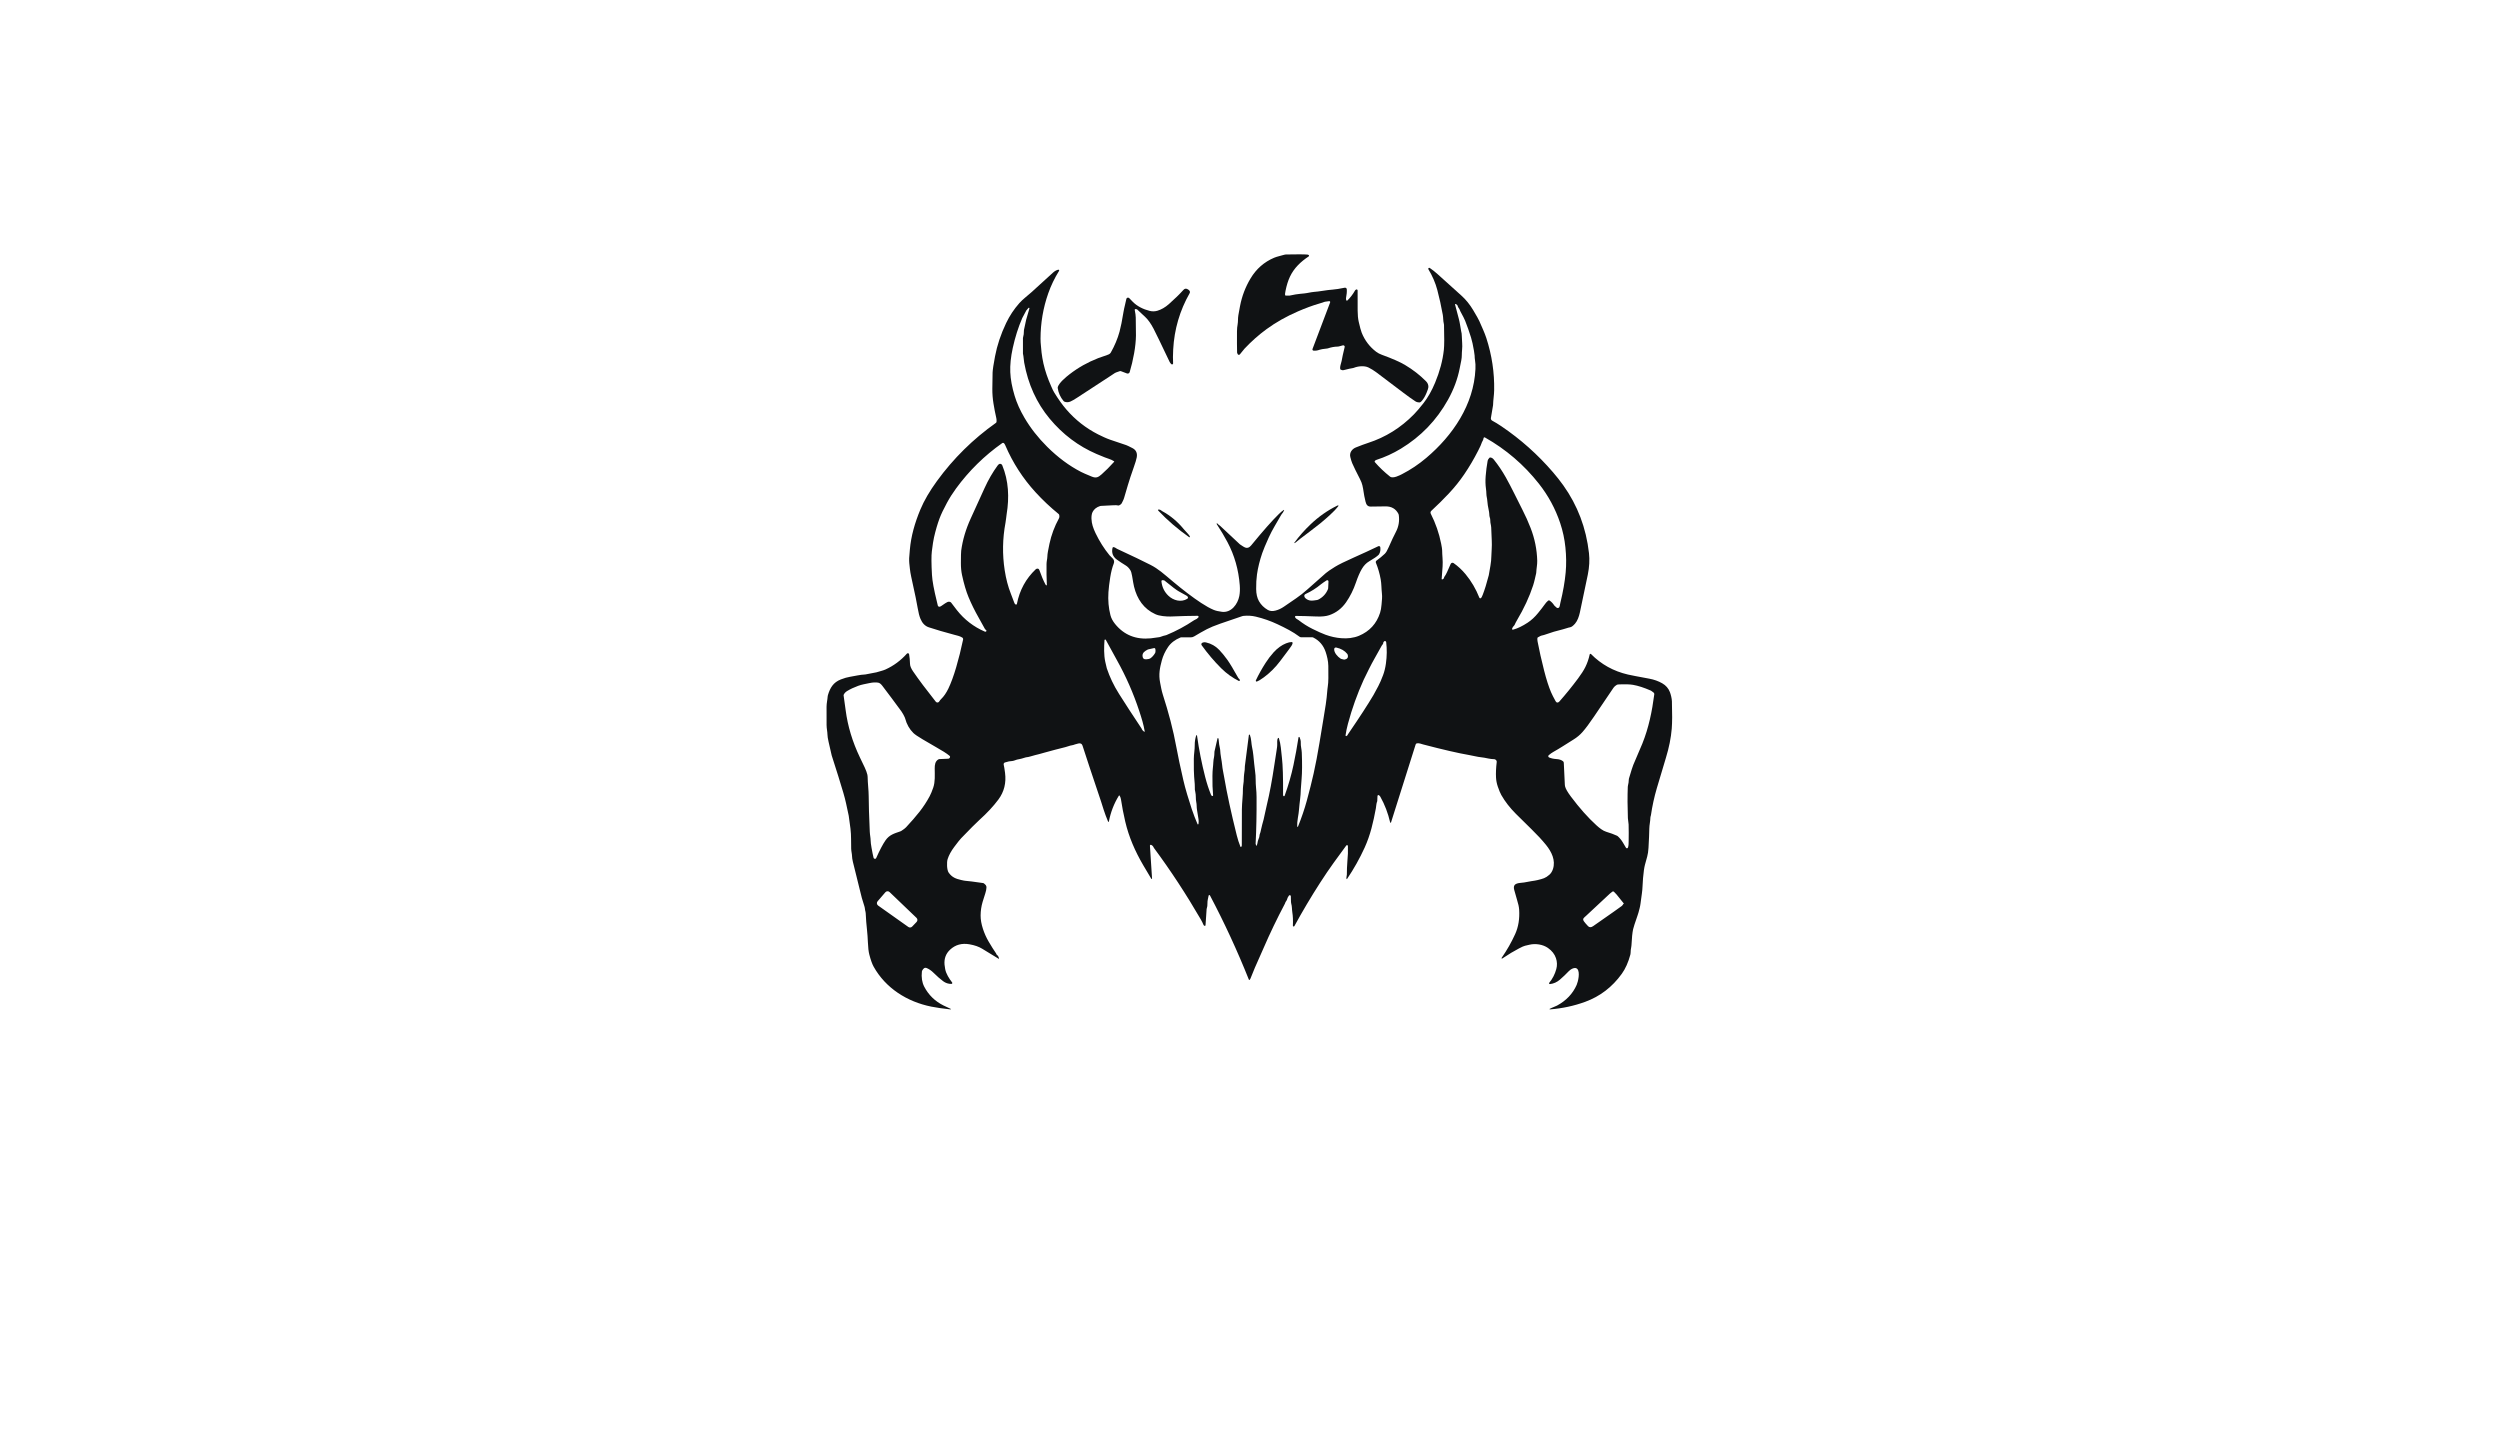 <?xml version="1.0" encoding="utf-8"?>
<svg xmlns="http://www.w3.org/2000/svg" width="490pt" height="280pt" viewBox="0 0 490 280" version="1.1" xmlns:xlink="http://www.w3.org/1999/xlink">
	<g id="surface2" data-size="165.74388630431 148" data-bboxpos="162 49.848920679422" data-pivot="244.87194315216 123.84892067942" data-center="244.87194315216 123.84892067942">
		<path d="M 256.496 49.979 C 256.596 50.048 256.596 50.196 256.494 50.264 C 254.943 51.291 253.634 52.536 252.834 54.224 Q 252.283 55.386 251.964 56.993 Q 251.827 57.678 251.875 57.827 C 251.895 57.888 251.95 57.932 252.016 57.936 Q 252.641 57.963 252.737 57.942 Q 254.058 57.652 254.849 57.588 Q 255.794 57.511 256.18 57.434 Q 257.152 57.242 257.506 57.217 Q 258.23 57.167 259.358 56.986 Q 260.339 56.828 261.205 56.762 Q 262.115 56.695 263.559 56.391 C 263.763 56.347 263.959 56.495 263.972 56.705 Q 264.017 57.434 263.819 58.431 Q 263.778 58.639 263.892 58.883 C 263.922 58.951 264.011 58.968 264.065 58.916 Q 264.933 58.086 265.585 56.939 Q 265.639 56.841 265.791 56.753 C 265.926 56.674 266.093 56.77 266.093 56.926 Q 266.093 57.14 266.099 60.883 Q 266.101 62.149 266.311 63.077 Q 266.659 64.612 266.894 65.209 Q 267.783 67.451 269.707 68.931 C 270.052 69.194 270.431 69.387 270.827 69.531 Q 273.91 70.655 275.386 71.535 Q 277.702 72.912 279.516 74.746 Q 279.982 75.218 279.965 75.865 Q 279.957 76.161 279.591 77.029 Q 279.191 77.983 278.693 78.557 Q 278.433 78.857 278.317 78.865 Q 277.777 78.899 277.421 78.665 Q 276.276 77.908 275.069 76.988 Q 271.328 74.135 269.757 72.974 Q 269.022 72.429 268.247 72.041 C 267.411 71.619 266.134 71.771 265.354 72.093 C 265.295 72.118 265.231 72.133 265.166 72.143 Q 264.698 72.2 263.376 72.541 Q 263.087 72.616 262.779 72.447 C 262.722 72.416 262.683 72.358 262.675 72.295 Q 262.635 71.95 262.733 71.6 Q 263.033 70.542 263.053 70.268 Q 263.068 70.059 263.547 68.047 Q 263.568 67.955 263.564 67.932 C 263.538 67.759 263.366 67.647 263.197 67.691 L 262.408 67.905 C 262.335 67.924 262.26 67.934 262.185 67.934 Q 261.276 67.938 260.276 68.276 C 260.229 68.294 260.181 68.303 260.133 68.307 Q 258.961 68.428 258.646 68.55 Q 258.036 68.783 257.449 68.725 C 257.295 68.709 257.196 68.552 257.25 68.407 L 260.707 59.274 C 260.757 59.143 260.647 59.008 260.508 59.026 L 259.766 59.128 C 259.691 59.137 259.619 59.153 259.548 59.178 Q 259.425 59.251 258.563 59.501 Q 256.638 60.061 254.381 61.04 Q 250.973 62.518 248.234 64.52 Q 245.963 66.179 243.929 68.336 Q 243.783 68.492 243.015 69.456 C 242.894 69.608 242.653 69.575 242.578 69.395 L 242.486 69.169 C 242.476 69.144 242.47 69.117 242.469 69.089 Q 242.43 67.522 242.449 64.926 Q 242.455 64.191 242.574 63.581 C 242.682 63.021 242.607 62.424 242.719 61.785 Q 242.844 61.056 243.04 60.021 Q 243.596 57.09 245.113 54.565 Q 246.793 51.765 249.731 50.518 C 250.328 50.264 251.14 50.115 251.731 49.927 C 251.825 49.898 251.923 49.881 252.024 49.879 Q 255.249 49.809 256.304 49.902 Q 256.392 49.909 256.496 49.979 Z" style="fill:#101214;"/>
		<path d="M 251.616 99.947 C 251.656 99.92 251.706 99.963 251.687 100.007 Q 251.492 100.473 251.209 100.779 C 251.177 100.815 251.148 100.856 251.123 100.9 C 250.247 102.455 249.354 103.844 248.706 105.278 Q 247.728 107.443 247.397 108.413 Q 246.652 110.595 246.369 112.589 Q 246.19 113.861 246.208 115.451 Q 246.225 116.896 246.756 117.831 Q 247.361 118.892 248.49 119.546 Q 249.106 119.904 250.003 119.673 Q 250.857 119.454 251.666 118.896 Q 252.809 118.105 254.044 117.266 Q 255.139 116.523 256.302 115.48 Q 258.116 113.852 259.868 112.325 Q 260.347 111.908 261.665 111.094 Q 262.714 110.445 265.368 109.267 Q 267.95 108.12 270.152 107.058 C 270.321 106.977 270.519 107.085 270.543 107.27 Q 270.643 108.045 270.302 108.621 C 270.273 108.671 270.237 108.717 270.196 108.757 Q 269.742 109.212 268.351 110.024 Q 267.496 110.522 266.911 111.525 Q 266.322 112.531 265.764 114.171 Q 265.031 116.324 263.826 118.055 Q 262.548 119.883 260.53 120.574 Q 259.589 120.895 258.03 120.832 Q 255.609 120.733 254.002 120.72 C 253.865 120.72 253.779 120.864 253.842 120.984 Q 254 121.282 254.435 121.488 C 254.468 121.505 254.5 121.524 254.529 121.547 Q 255.815 122.554 257.246 123.264 Q 258.811 124.042 259.794 124.403 Q 261.33 124.969 262.891 125.088 Q 263.845 125.162 264.656 125.054 Q 265.618 124.927 266.359 124.615 Q 269.463 123.31 270.494 120.112 Q 270.706 119.454 270.783 118.488 C 270.852 117.598 270.943 117.048 270.854 116.288 C 270.741 115.281 270.781 114.481 270.618 113.561 Q 270.316 111.865 269.677 110.299 C 269.615 110.147 269.665 109.972 269.798 109.876 Q 270.727 109.202 271.422 108.538 Q 271.774 108.201 272.176 107.274 Q 273.004 105.374 273.581 104.285 Q 274.415 102.711 274.159 100.925 C 274.149 100.856 274.128 100.786 274.095 100.725 Q 273.318 99.224 271.551 99.251 Q 270.042 99.274 268.666 99.289 C 268.047 99.295 267.793 98.927 267.646 98.327 Q 267.352 97.107 267.263 96.391 Q 267.196 95.833 267.023 95.098 Q 266.898 94.557 266.544 93.876 Q 265.537 91.932 265.033 90.785 C 264.885 90.448 264.785 90.048 264.665 89.592 C 264.446 88.757 264.971 88.01 265.743 87.7 Q 267.223 87.109 268.135 86.815 Q 273.271 85.158 277.143 81.201 Q 277.894 80.433 278.981 79.052 Q 280.288 77.393 281.281 75.006 Q 282.651 71.715 282.996 68.573 Q 283.132 67.328 283.027 63.685 C 283.025 63.606 283.013 63.529 282.992 63.452 C 282.844 62.89 282.89 62.278 282.79 61.718 Q 282.33 59.17 281.714 56.839 Q 281.162 54.751 279.965 52.775 C 279.861 52.604 280.063 52.409 280.23 52.521 Q 281.006 53.039 281.747 53.71 Q 283.125 54.963 286.502 57.998 C 287.297 58.712 288.092 59.691 288.729 60.76 Q 289.743 62.461 289.947 62.93 C 290.495 64.2 290.971 65.182 291.323 66.265 Q 292.953 71.284 292.855 76.515 C 292.837 77.46 292.674 78.295 292.643 79.35 C 292.641 79.386 292.639 79.421 292.633 79.456 L 292.216 81.929 C 292.181 82.138 292.283 82.346 292.468 82.446 Q 293.336 82.914 294.262 83.539 Q 299.918 87.363 304.386 92.559 Q 305.497 93.853 306.401 95.119 Q 310.612 101.021 311.441 108.419 Q 311.663 110.393 311.212 112.62 Q 310.464 116.323 309.651 120.062 C 309.486 120.82 309.182 121.698 308.705 122.238 Q 308.143 122.877 307.762 122.941 C 307.302 123.02 306.824 123.231 306.332 123.345 Q 304.634 123.739 302.643 124.45 C 302.573 124.475 302.502 124.492 302.431 124.505 Q 301.925 124.592 301.424 124.923 C 301.371 124.958 301.336 125.015 301.33 125.081 Q 301.297 125.375 301.367 125.741 Q 301.854 128.323 302.656 131.47 Q 303.318 134.064 304.007 135.675 Q 304.288 136.335 304.904 137.447 C 305.094 137.79 305.404 137.761 305.635 137.497 Q 307.498 135.392 309.297 132.983 Q 310.244 131.712 310.721 130.754 Q 311.295 129.605 311.58 128.27 C 311.605 128.15 311.753 128.108 311.84 128.195 Q 314.828 131.226 319.083 132.213 Q 319.913 132.405 323.265 133.021 Q 324.664 133.279 325.803 133.931 Q 326.873 134.545 327.301 135.652 C 327.474 136.096 327.678 136.895 327.695 137.455 Q 327.807 141.05 327.662 142.817 Q 327.439 145.536 326.517 148.538 Q 325.657 151.332 324.728 154.519 Q 323.975 157.092 323.577 159.813 Q 323.573 159.844 323.527 159.964 C 323.494 160.044 323.479 160.131 323.477 160.219 C 323.461 161.01 323.275 161.678 323.265 162.39 Q 323.246 163.784 323.105 166.18 Q 323.046 167.186 322.857 167.867 Q 322.609 168.764 322.405 169.52 Q 322.197 170.296 322.035 172.113 C 321.926 173.325 321.96 174.131 321.81 175.121 Q 321.72 175.715 321.535 177.145 C 321.452 177.792 321.304 178.217 321.146 178.852 Q 321.102 179.033 320.931 179.52 Q 320.215 181.564 320.092 182.12 Q 319.87 183.126 319.766 185.293 C 319.761 185.393 319.749 185.491 319.728 185.588 Q 319.607 186.132 319.595 186.802 C 319.593 186.9 319.58 186.994 319.555 187.089 Q 318.943 189.381 317.867 190.87 Q 315.057 194.765 310.704 196.355 Q 307.4 197.564 303.776 197.843 C 303.715 197.848 303.689 197.766 303.743 197.735 C 304.217 197.473 304.811 197.292 305.177 197.094 Q 307.887 195.626 309.024 193.047 C 309.301 192.418 309.748 190.528 309.141 189.902 C 308.718 189.462 307.869 189.945 307.506 190.326 Q 306.651 191.226 305.739 192.012 Q 304.86 192.768 303.791 192.879 C 303.651 192.895 303.564 192.731 303.653 192.624 Q 304.623 191.452 305.035 189.937 Q 305.325 188.863 304.965 187.791 Q 304.573 186.625 303.399 185.797 C 302.41 185.103 300.964 184.885 299.781 185.164 Q 299.18 185.307 298.892 185.372 Q 298.561 185.447 297.729 185.888 Q 297.364 186.082 296.182 186.756 C 295.591 187.093 295.056 187.524 294.435 187.874 C 294.352 187.92 294.263 187.824 294.317 187.747 Q 295.888 185.478 296.977 183.071 Q 297.924 180.979 297.753 178.277 Q 297.704 177.507 297.329 176.333 Q 297.11 175.644 296.786 174.418 C 296.384 172.892 297.937 173.119 298.724 172.965 Q 299.794 172.757 300.127 172.711 Q 300.945 172.6 301.369 172.492 C 302.435 172.222 302.895 172.136 303.68 171.447 Q 304.144 171.039 304.375 170.346 C 304.946 168.629 304.101 166.938 303.016 165.598 Q 301.84 164.149 300.177 162.531 Q 298.349 160.751 297.096 159.492 C 295.969 158.36 295.001 157.138 294.254 155.82 Q 293.944 155.274 293.563 154.155 Q 293.267 153.284 293.22 152.397 Q 293.151 151.069 293.355 149.358 Q 293.396 149.031 293.032 148.838 C 292.993 148.817 292.949 148.804 292.905 148.802 C 292.403 148.767 292.21 148.773 291.779 148.68 Q 290.813 148.473 290.299 148.424 C 289.539 148.353 288.84 148.138 287.876 147.974 Q 284.849 147.456 278.945 145.913 C 278.56 145.811 278.162 145.626 277.727 145.69 C 277.607 145.707 277.507 145.792 277.471 145.907 L 272.64 161.201 C 272.613 161.286 272.492 161.28 272.471 161.193 Q 271.847 158.486 270.554 156.174 Q 270.471 156.026 270.292 155.876 C 270.175 155.778 269.996 155.855 269.988 156.009 L 269.944 156.994 C 269.942 157.025 269.934 157.058 269.921 157.086 C 269.754 157.454 269.755 157.966 269.669 158.432 C 269.174 161.105 268.609 163.628 267.475 166.122 Q 266.028 169.303 264.017 172.286 C 263.99 172.326 263.928 172.317 263.917 172.27 C 263.842 171.984 263.974 171.734 263.982 171.441 C 264.009 170.479 263.992 169.751 264.086 168.816 Q 264.24 167.276 264.192 165.862 Q 264.186 165.731 264.153 165.7 C 264.067 165.621 263.93 165.635 263.861 165.731 Q 262.768 167.253 261.573 168.868 Q 261.482 168.991 261.386 169.124 Q 260.116 170.885 258.74 173.021 Q 256.063 177.182 253.698 181.516 C 253.619 181.66 253.398 181.598 253.405 181.433 Q 253.478 179.918 253.292 178.781 C 253.201 178.232 253.251 177.663 253.082 177.103 C 253.053 177.01 253.038 176.914 253.036 176.818 L 253.003 175.654 C 252.997 175.463 252.757 175.382 252.637 175.53 Q 252.36 175.879 252.235 176.356 C 252.218 176.422 252.189 176.481 252.147 176.533 Q 251.933 176.801 251.856 177.078 C 251.85 177.099 251.843 177.12 251.831 177.141 Q 249.543 181.464 247.636 185.873 Q 247.453 186.294 247.361 186.496 Q 245.692 190.189 245.094 191.79 Q 245.036 191.944 244.943 192.046 C 244.893 192.098 244.807 192.083 244.78 192.015 Q 241.4 183.544 237.153 175.504 C 237.09 175.382 236.909 175.413 236.888 175.548 C 236.799 176.106 236.643 176.479 236.661 177.012 Q 236.682 177.624 236.509 178.127 C 236.503 178.144 236.499 178.163 236.497 178.182 L 236.283 181.337 C 236.278 181.435 236.177 181.496 236.085 181.462 Q 235.931 181.404 235.858 181.215 Q 235.685 180.773 235.36 180.213 Q 231.064 172.804 226.178 166.208 C 226.159 166.183 226.143 166.156 226.132 166.128 Q 225.98 165.754 225.624 165.594 C 225.508 165.543 225.377 165.633 225.387 165.76 L 225.801 172.188 C 225.807 172.272 225.695 172.307 225.651 172.236 Q 225.324 171.722 224.067 169.568 C 222.495 166.88 221.255 164.066 220.547 161.028 Q 220.022 158.768 219.706 156.661 Q 219.658 156.342 219.471 155.976 C 219.435 155.903 219.331 155.899 219.287 155.97 Q 217.857 158.297 217.341 161.02 C 217.325 161.101 217.216 161.112 217.185 161.037 Q 216.638 159.715 216.317 158.701 Q 215.815 157.113 215.797 157.063 Q 213.08 148.994 212.174 146.146 Q 211.993 145.574 211.346 145.726 Q 210.823 145.85 210.7 145.901 C 210.205 146.113 209.897 146.063 209.435 146.246 Q 209.191 146.344 208.817 146.435 Q 206.712 146.956 204.736 147.508 Q 203.721 147.789 203.72 147.793 Q 203.696 147.814 202.875 148.005 C 202.193 148.163 201.739 148.384 201.077 148.438 Q 200.964 148.446 200.265 148.68 C 200.15 148.721 200.03 148.748 199.909 148.765 Q 199.328 148.846 198.71 149.094 C 198.624 149.131 198.531 149.15 198.439 149.152 Q 197.794 149.171 196.963 149.444 C 196.782 149.504 196.678 149.693 196.724 149.877 Q 196.843 150.353 196.988 151.467 Q 197.375 154.433 195.687 156.705 Q 194.22 158.68 191.942 160.731 Q 191.001 161.578 188.362 164.32 Q 188.028 164.667 187.023 166.008 Q 186.109 167.228 185.737 168.379 C 185.539 168.991 185.57 170.519 185.945 171.043 C 186.611 171.974 187.344 172.234 188.374 172.478 Q 189.013 172.628 189.253 172.642 Q 189.883 172.673 192.685 173.079 C 192.75 173.088 192.812 173.115 192.864 173.16 C 193.152 173.404 193.366 173.562 193.347 173.947 Q 193.322 174.474 193.131 175.057 Q 192.825 175.99 192.59 176.779 Q 192.209 178.061 192.2 179.435 Q 192.192 180.638 192.66 182.07 Q 193.087 183.375 193.757 184.522 Q 194.575 185.921 195.221 186.852 C 195.3 186.968 195.335 187.198 195.533 187.274 C 195.568 187.287 195.594 187.314 195.61 187.347 L 195.812 187.809 C 195.841 187.874 195.77 187.939 195.706 187.903 Q 195.312 187.676 192.49 185.942 Q 191.52 185.345 190.017 185.083 Q 187.772 184.689 186.228 186.125 Q 184.981 187.283 185.127 189.058 Q 185.158 189.431 185.256 189.945 C 185.435 190.876 186.022 191.792 186.617 192.562 C 186.705 192.677 186.625 192.845 186.478 192.847 Q 185.582 192.858 184.856 192.318 Q 183.984 191.669 182.976 190.668 Q 182.352 190.051 181.673 189.756 C 181.215 189.556 180.982 189.833 180.763 190.203 C 180.724 190.268 180.701 190.339 180.691 190.414 Q 180.501 192.135 181.149 193.386 Q 182.406 195.81 184.918 197.071 Q 185.414 197.321 186.342 197.739 C 186.367 197.75 186.38 197.779 186.374 197.806 C 186.367 197.833 186.342 197.852 186.313 197.848 Q 184.073 197.608 182.539 197.3 C 177.795 196.347 173.581 193.68 171.233 189.464 Q 170.798 188.686 170.382 187.075 Q 170.167 186.244 170.105 184.65 Q 170.059 183.448 169.928 182.214 Q 169.747 180.526 169.71 179.499 Q 169.685 178.86 169.634 178.692 C 169.514 178.313 169.543 177.98 169.424 177.634 Q 168.908 176.139 168.446 174.099 C 168.059 172.392 167.528 170.498 167.163 168.905 Q 167.007 168.225 166.999 167.817 C 166.989 167.338 166.853 166.924 166.831 166.362 C 166.791 165.3 166.864 163.749 166.695 162.431 Q 166.391 160.079 166.347 159.875 C 165.923 157.889 165.736 156.89 165.303 155.416 Q 164.466 152.57 163.011 148.059 Q 162.942 147.847 162.396 145.378 Q 162.188 144.447 162.182 143.977 C 162.174 143.384 162.015 142.834 162.009 142.101 Q 161.993 139.932 162.005 138.515 C 162.011 137.778 162.176 137.213 162.224 136.502 C 162.23 136.416 162.246 136.333 162.271 136.252 C 162.694 134.815 163.325 133.747 164.803 133.169 Q 165.802 132.779 166.589 132.655 C 167.653 132.492 168.483 132.244 169.574 132.195 C 169.595 132.194 169.618 132.192 169.639 132.188 L 171.77 131.778 C 171.777 131.776 171.785 131.774 171.793 131.772 C 172.489 131.547 173.013 131.464 173.552 131.22 Q 175.942 130.138 177.755 128.112 C 177.893 127.958 178.147 128.029 178.184 128.233 Q 178.336 129.086 178.363 130.125 Q 178.378 130.735 178.95 131.572 Q 180.599 133.987 183.42 137.54 C 183.603 137.771 183.963 137.736 184.1 137.476 Q 184.221 137.247 184.473 137.005 Q 185.26 136.246 185.882 134.957 Q 186.659 133.344 187.41 130.796 Q 188.158 128.254 188.766 125.358 C 188.801 125.198 188.73 125.035 188.589 124.952 C 188.06 124.636 187.562 124.565 187.063 124.423 Q 185.63 124.011 184.323 123.659 Q 183.599 123.462 182.052 122.954 Q 180.953 122.594 180.412 121.291 Q 180.089 120.514 179.872 119.211 Q 179.698 118.174 179.469 117.087 Q 179.217 115.891 178.59 113.007 Q 178.413 112.187 178.336 111.463 C 178.242 110.582 178.172 110.178 178.197 109.387 Q 178.205 109.16 178.33 107.745 C 178.563 105.066 179.306 102.478 180.385 99.886 Q 181.484 97.247 183.647 94.278 Q 188.482 87.637 195.202 82.881 C 195.269 82.833 195.312 82.76 195.319 82.679 Q 195.356 82.294 195.279 81.957 Q 194.956 80.551 194.725 79.109 Q 194.488 77.647 194.498 76.226 Q 194.511 73.809 194.548 73.011 Q 194.586 72.16 195.027 69.837 Q 195.645 66.579 197.201 63.323 Q 198.223 61.183 199.788 59.416 C 200.513 58.598 201.312 58.054 202.12 57.319 Q 204.755 54.921 206.402 53.423 Q 206.897 52.973 207.422 52.86 C 207.551 52.833 207.649 52.973 207.58 53.085 Q 206.256 55.217 205.457 57.492 Q 203.958 61.758 203.943 66.367 C 203.939 67.42 204.087 68.103 204.145 69.089 Q 204.154 69.279 204.301 70.162 Q 204.659 72.322 205.569 74.618 Q 205.588 74.666 206.065 75.786 Q 206.377 76.519 206.624 76.923 Q 207.819 78.886 209.012 80.266 Q 211.654 83.326 215.241 85.146 C 215.915 85.489 216.827 85.92 217.622 86.193 Q 219.015 86.674 220.743 87.246 Q 220.968 87.321 221.95 87.823 Q 223.032 88.376 222.799 89.653 Q 222.683 90.285 222.214 91.597 Q 221.885 92.515 221.554 93.518 Q 221.172 94.667 220.328 97.578 C 220.203 98.009 220.014 98.313 219.845 98.662 Q 219.752 98.85 219.356 99.052 C 219.298 99.081 219.233 99.089 219.171 99.074 Q 218.867 99 218.29 99.027 Q 216.354 99.112 215.757 99.158 C 215.705 99.162 215.655 99.172 215.607 99.187 Q 214.574 99.52 214.154 100.34 C 213.79 101.054 213.915 102.27 214.16 103.071 Q 214.373 103.767 214.718 104.483 Q 215.873 106.887 217.454 108.821 C 217.851 109.308 218.617 109.639 218.292 110.47 Q 217.859 111.571 217.608 113.132 Q 217.337 114.814 217.254 116.069 Q 217.098 118.455 217.645 120.574 Q 217.87 121.449 218.553 122.294 Q 221.184 125.546 225.554 125.113 Q 226.174 125.052 227.244 124.881 C 227.319 124.869 227.39 124.85 227.462 124.821 Q 228.029 124.602 228.468 124.519 C 228.526 124.507 228.582 124.49 228.637 124.467 Q 231.48 123.293 234.057 121.557 C 234.111 121.522 234.166 121.494 234.226 121.472 Q 234.594 121.34 234.878 121.022 C 234.992 120.897 234.902 120.697 234.732 120.697 Q 232.613 120.705 229.403 120.837 Q 228.84 120.86 227.897 120.751 Q 227.052 120.654 226.44 120.375 C 224.186 119.352 222.862 117.416 222.273 114.987 Q 222.137 114.419 221.894 112.909 Q 221.761 112.085 221.527 111.723 Q 221.142 111.134 220.649 110.834 Q 219.714 110.266 218.9 109.677 Q 217.737 108.836 218.047 107.405 C 218.074 107.278 218.205 107.204 218.328 107.243 Q 218.586 107.324 218.827 107.501 C 218.869 107.532 218.915 107.559 218.963 107.582 Q 223.326 109.604 225.481 110.707 C 227.054 111.511 228.027 112.42 229.879 113.971 Q 232.948 116.542 235.425 118.176 Q 236.799 119.082 237.869 119.531 Q 238.485 119.79 239.507 119.917 C 241.325 120.143 242.599 118.42 242.907 116.811 Q 243.082 115.886 242.994 114.719 Q 242.648 110.135 240.575 106.238 Q 239.717 104.62 238.47 102.711 C 238.445 102.672 238.452 102.62 238.489 102.592 L 238.493 102.59 C 238.527 102.565 238.573 102.57 238.602 102.601 Q 238.829 102.859 239.112 103.038 C 239.118 103.04 239.122 103.044 239.126 103.048 L 243.004 106.675 C 243.009 106.681 243.013 106.685 243.019 106.689 C 243.75 107.129 244.416 107.886 245.221 106.906 Q 248.715 102.64 250.678 100.729 Q 251.204 100.217 251.616 99.947 Z M 285.184 59.664 Q 285.192 59.728 285.915 62.443 Q 286.077 63.05 286.175 63.671 Q 286.356 64.818 286.387 64.911 Q 286.512 65.301 286.518 65.942 C 286.525 66.745 286.671 67.703 286.569 68.544 C 286.487 69.235 286.562 69.935 286.412 70.638 Q 286.348 70.932 286.102 72.185 Q 285.49 75.328 283.81 78.345 Q 280.457 84.376 274.559 87.95 Q 272.284 89.328 269.771 90.14 Q 269.542 90.213 269.453 90.369 C 269.413 90.437 269.421 90.523 269.473 90.581 Q 270.775 92.084 272.452 93.418 C 273.019 93.87 274.39 93.14 274.788 92.936 Q 277.319 91.637 279.568 89.734 C 284.757 85.341 288.867 79.307 289.187 72.335 Q 289.233 71.332 289.104 70.605 Q 289.031 70.191 289.025 69.683 Q 289.023 69.502 288.9 68.767 Q 288.627 67.135 288.321 66.148 Q 287.795 64.462 287.168 62.869 Q 286.991 62.418 286.244 61.046 C 286.215 60.994 286.192 60.942 286.175 60.888 Q 286.052 60.521 285.829 60.265 C 285.79 60.221 285.763 60.167 285.754 60.109 Q 285.686 59.722 285.294 59.578 C 285.236 59.557 285.176 59.605 285.184 59.664 Z M 201.574 60.361 Q 201.374 60.629 201.297 60.683 C 201.243 60.721 201.197 60.771 201.166 60.829 Q 200.431 62.184 200.363 62.339 Q 199.193 65.034 198.498 68.217 Q 197.925 70.842 198.015 72.959 Q 198.102 75.039 198.868 77.577 Q 199.499 79.673 200.781 81.861 Q 202.557 84.896 205.255 87.577 Q 208.392 90.694 211.883 92.494 Q 212.416 92.771 213.973 93.408 C 214.856 93.772 215.268 93.543 215.924 92.965 Q 217.093 91.938 218.37 90.514 C 218.399 90.481 218.394 90.431 218.357 90.408 Q 217.868 90.098 217.358 89.938 Q 217.314 89.925 216.536 89.644 Q 216.053 89.469 214.918 88.978 Q 209.576 86.674 205.734 82.058 Q 201.899 77.448 200.742 71.078 C 200.64 70.526 200.654 69.991 200.502 69.323 C 200.5 69.31 200.498 69.298 200.498 69.287 L 200.498 66.277 C 200.498 66.24 200.504 66.206 200.513 66.173 Q 200.698 65.561 200.69 64.747 C 200.69 64.718 200.694 64.689 200.7 64.66 L 201.127 62.665 C 201.129 62.655 201.133 62.644 201.137 62.632 L 201.766 60.457 C 201.801 60.34 201.647 60.263 201.574 60.361 Z M 282.884 113.459 C 282.971 113.409 283.027 113.317 283.03 113.216 Q 283.038 113.109 283.219 112.872 Q 283.49 112.514 284.306 110.591 Q 284.443 110.272 284.741 110.303 C 284.799 110.309 284.853 110.33 284.899 110.362 Q 286.2 111.277 287.247 112.539 Q 288.944 114.589 289.949 117.14 C 290.007 117.289 290.205 117.319 290.305 117.194 Q 290.434 117.035 290.619 116.567 Q 291.192 115.102 291.8 112.745 Q 291.821 112.662 292.123 110.888 Q 292.295 109.891 292.306 109.01 C 292.32 108.117 292.449 107.101 292.385 105.975 Q 292.287 104.206 292.276 103.375 C 292.274 103.25 292.258 103.125 292.229 103.003 Q 292.081 102.407 292.083 101.826 C 292.083 101.718 292.062 101.61 292.021 101.51 Q 291.904 101.219 291.885 100.602 C 291.883 100.507 291.871 100.415 291.852 100.324 Q 291.54 98.831 291.506 98.123 C 291.483 97.624 291.338 97.33 291.329 96.76 Q 291.323 96.293 291.244 95.735 Q 291.088 94.64 291.192 93.31 Q 291.308 91.816 291.581 90.296 Q 291.625 90.056 291.919 89.738 C 291.966 89.688 292.033 89.661 292.1 89.667 Q 292.485 89.696 292.791 90.079 Q 294.092 91.697 295.147 93.577 C 296.294 95.621 297.289 97.755 298.405 99.932 Q 299.3 101.677 300.002 103.49 Q 301.209 106.602 301.297 109.903 C 301.317 110.667 301.138 111.429 301.107 112.206 C 301.105 112.266 301.097 112.324 301.084 112.381 C 300.92 113.066 300.745 113.963 300.493 114.735 Q 299.402 118.08 297.306 121.609 Q 297.039 122.059 296.858 122.487 C 296.836 122.533 296.806 122.575 296.767 122.61 Q 296.48 122.866 296.359 123.245 C 296.334 123.324 296.384 123.405 296.465 123.414 Q 296.532 123.422 296.65 123.389 Q 297.895 123.045 299.423 122.042 Q 300.512 121.326 301.467 120.148 Q 302.339 119.075 302.664 118.605 Q 303.072 118.016 303.412 117.743 C 303.512 117.662 303.655 117.658 303.761 117.733 Q 304.265 118.093 304.627 118.657 C 304.657 118.707 304.7 118.751 304.75 118.786 Q 304.938 118.917 305.004 119.011 C 305.162 119.232 305.483 119.238 305.61 119.021 C 305.743 118.797 305.747 118.495 305.828 118.166 Q 306.63 114.895 306.873 112.191 Q 307.082 109.851 306.823 107.306 Q 306.572 104.841 305.799 102.53 Q 304.388 98.31 301.619 94.799 Q 297.225 89.23 291.046 85.741 C 290.932 85.677 290.79 85.751 290.778 85.881 C 290.738 86.309 290.443 86.592 290.374 86.901 Q 290.318 87.155 289.718 88.335 Q 288.471 90.787 286.989 92.965 Q 285.667 94.913 283.971 96.724 Q 282.376 98.427 280.529 100.13 C 280.377 100.271 280.336 100.494 280.43 100.681 Q 281.862 103.504 282.465 106.558 Q 282.657 107.534 282.659 107.824 C 282.663 108.829 282.83 109.901 282.749 111.011 Q 282.582 113.288 282.567 113.463 C 282.559 113.544 282.646 113.599 282.715 113.559 L 282.884 113.459 Z M 205.115 114.733 C 205.153 114.735 205.186 114.702 205.184 114.664 Q 205.088 112.655 205.121 110.536 C 205.128 110.003 205.265 109.591 205.278 109.137 Q 205.296 108.627 205.396 108.088 Q 205.584 107.085 205.692 106.589 Q 206.256 103.966 207.545 101.616 Q 207.705 101.321 207.597 100.906 C 207.582 100.846 207.549 100.794 207.501 100.754 Q 205.042 98.754 202.957 96.472 Q 199.226 92.386 197.051 87.319 Q 196.94 87.057 196.809 86.903 C 196.713 86.79 196.547 86.769 196.426 86.855 Q 191.191 90.548 187.398 95.723 Q 186.392 97.095 185.599 98.562 Q 184.6 100.407 184.154 101.598 Q 183.557 103.194 183.066 105.322 Q 182.883 106.113 182.641 108.061 Q 182.479 109.369 182.666 112.691 Q 182.764 114.427 183.628 117.916 Q 183.78 118.528 183.792 118.611 Q 183.83 118.882 184.102 118.926 Q 184.248 118.947 184.546 118.736 Q 185.374 118.147 185.678 118.008 Q 185.988 117.87 186.288 118.005 C 186.342 118.028 186.388 118.066 186.423 118.112 Q 186.863 118.717 187.543 119.579 Q 189.758 122.388 193.027 123.797 C 193.17 123.859 193.331 123.784 193.345 123.649 Q 193.358 123.52 193.183 123.416 C 193.123 123.381 193.075 123.329 193.043 123.27 Q 192.463 122.194 191.826 121.074 Q 190.652 119.017 189.823 117.011 Q 189.124 115.318 188.563 112.731 Q 188.33 111.66 188.335 110.345 Q 188.341 108.348 188.393 107.947 Q 188.807 104.801 190.266 101.61 Q 191.715 98.439 192.975 95.663 Q 194.074 93.242 195.531 91.245 Q 195.929 90.698 196.32 91.022 C 196.37 91.062 196.409 91.114 196.432 91.172 C 197.698 94.214 197.838 97.503 197.305 100.761 C 197.217 101.296 197.188 101.872 197.074 102.472 Q 196.205 107.112 196.92 111.769 Q 197.311 114.313 198.127 116.363 Q 198.477 117.239 198.818 118.182 Q 198.891 118.38 199.059 118.48 C 199.161 118.54 199.289 118.48 199.313 118.364 Q 200.105 114.319 203.019 111.567 C 203.054 111.534 203.094 111.509 203.14 111.492 Q 203.573 111.327 203.727 111.765 Q 204.295 113.401 204.901 114.542 Q 205.001 114.731 205.115 114.733 Z M 232.837 117.187 Q 232.898 116.95 232.534 116.734 Q 231.792 116.294 231.055 115.913 Q 230.471 115.612 228.233 113.782 C 228.212 113.765 228.185 113.753 228.158 113.75 L 227.87 113.713 C 227.739 113.696 227.625 113.805 227.639 113.936 Q 227.816 115.624 228.995 116.757 C 229.961 117.685 231.499 118.126 232.712 117.36 C 232.775 117.319 232.819 117.258 232.837 117.187 Z M 260.383 113.969 C 260.393 113.771 260.172 113.648 260.008 113.759 C 259.6 114.038 259.248 114.24 258.907 114.523 Q 257.516 115.676 255.949 116.394 Q 255.634 116.538 255.638 116.796 Q 255.64 117.046 255.869 117.252 C 256.565 117.881 257.252 117.737 258.159 117.6 C 258.224 117.591 258.29 117.57 258.349 117.541 Q 259.725 116.854 260.285 115.464 C 260.306 115.41 260.32 115.351 260.322 115.293 L 260.383 113.969 Z M 246.292 165.754 C 246.514 165.362 246.448 164.977 246.633 164.573 Q 246.872 164.053 246.887 163.593 C 246.889 163.53 246.908 163.468 246.943 163.414 Q 247.031 163.277 247.182 162.517 Q 247.291 161.963 247.395 161.622 Q 247.692 160.651 247.922 159.469 Q 248.067 158.726 248.307 157.737 Q 249.11 154.417 249.793 149.793 Q 250.057 148.013 250.238 146.904 Q 250.328 146.354 250.334 146.023 C 250.343 145.459 250.27 144.953 250.499 144.662 C 250.547 144.602 250.642 144.62 250.665 144.693 C 251.057 145.928 251.088 147.1 251.256 148.505 Q 251.515 150.68 251.481 155.722 Q 251.479 155.92 251.537 155.999 C 251.606 156.093 251.752 156.072 251.791 155.963 Q 252.89 152.926 253.521 149.949 Q 254.096 147.233 254.506 144.537 C 254.523 144.425 254.675 144.404 254.724 144.506 C 254.843 144.76 254.979 145.211 254.953 145.603 C 254.912 146.169 255.128 146.893 255.151 147.524 Q 255.278 150.743 255.112 152.678 Q 254.962 154.419 254.958 154.739 C 254.943 156.066 254.714 157.269 254.604 158.693 Q 254.556 159.319 254.379 160.327 Q 254.225 161.209 254.248 161.98 C 254.25 162.071 254.375 162.092 254.408 162.009 Q 255.461 159.396 256.125 156.969 Q 256.944 153.969 257.481 151.561 Q 258.068 148.934 258.624 145.561 Q 259.265 141.677 259.379 140.988 Q 259.721 138.902 259.85 138.065 Q 260.041 136.82 260.177 135.084 Q 260.197 134.832 260.241 134.58 C 260.401 133.658 260.362 132.386 260.351 130.527 C 260.345 129.559 260.068 128.493 259.831 127.79 Q 259.163 125.814 257.362 124.936 C 257.314 124.913 257.26 124.9 257.206 124.9 L 255.006 124.9 C 254.904 124.9 254.804 124.867 254.722 124.806 C 253.384 123.803 251.973 123.1 250.372 122.342 Q 248.375 121.399 246.15 120.864 Q 245.007 120.589 243.721 120.714 C 243.637 120.724 243.554 120.741 243.471 120.768 Q 241.352 121.472 239.182 122.234 Q 237.461 122.839 236.551 123.318 Q 235.31 123.972 234.057 124.734 C 233.855 124.858 233.622 124.923 233.383 124.923 L 231.478 124.923 C 231.447 124.923 231.418 124.929 231.389 124.94 Q 229.767 125.598 228.938 126.819 Q 228.083 128.081 227.719 129.436 C 227.331 130.881 227.052 132.172 227.39 133.831 C 227.525 134.501 227.658 135.34 227.9 136.096 C 229.038 139.651 229.919 142.89 230.604 146.635 Q 231.037 149.004 231.921 152.855 Q 232.219 154.159 232.688 155.724 Q 233.266 157.646 233.578 158.561 Q 234.139 160.202 234.715 161.524 Q 234.742 161.584 234.761 161.588 C 234.828 161.607 234.898 161.555 234.907 161.478 Q 234.965 160.989 234.917 160.622 Q 234.882 160.35 234.613 158.741 C 234.522 158.208 234.578 157.7 234.463 157.188 C 234.33 156.598 234.438 155.832 234.274 155.204 Q 234.151 154.733 234.188 154.383 Q 234.22 154.065 234.051 152.233 Q 233.972 151.357 233.989 148.734 C 233.995 147.764 234.178 146.993 234.168 146.034 C 234.161 145.363 234.261 144.812 234.444 144.162 C 234.463 144.094 234.544 144.071 234.596 144.118 Q 234.613 144.133 234.624 144.227 Q 235.192 148.303 236.212 152.271 Q 236.695 154.157 237.361 155.787 Q 237.436 155.97 237.582 156.018 C 237.679 156.051 237.777 155.972 237.767 155.872 Q 237.605 154.207 237.638 152.094 Q 237.655 151.105 237.709 150.659 C 237.834 149.66 237.775 149.148 237.958 148.346 Q 238.012 148.107 238.031 147.37 C 238.033 147.333 238.037 147.297 238.044 147.262 L 238.631 144.724 C 238.647 144.656 238.735 144.635 238.779 144.689 Q 238.831 144.751 238.841 144.847 Q 238.949 146.117 239.093 146.596 C 239.126 146.702 239.145 146.812 239.149 146.923 C 239.187 148.011 239.47 149.1 239.54 149.943 C 239.603 150.718 239.782 151.404 239.949 152.389 Q 240.75 157.096 242.403 163.72 Q 242.692 164.879 243.125 165.958 C 243.144 166.004 243.198 166.026 243.242 166.002 Q 243.392 165.924 243.392 165.708 Q 243.385 160.749 243.41 158.616 C 243.423 157.267 243.631 155.932 243.616 154.5 C 243.614 154.333 243.629 154.165 243.658 154.002 Q 243.789 153.284 243.806 152.198 C 243.808 152.05 243.821 151.902 243.846 151.758 Q 244.004 150.834 243.995 150.162 C 243.995 150.149 243.997 150.133 243.999 150.12 L 244.778 144.073 C 244.791 143.964 244.941 143.946 244.982 144.048 C 245.272 144.791 245.265 145.836 245.388 146.365 C 245.646 147.487 245.707 148.644 245.825 149.718 Q 245.967 151.013 245.996 151.178 C 246.173 152.202 246.062 153.361 246.189 154.442 Q 246.279 155.233 246.287 156.238 Q 246.317 161.164 246.102 165.377 Q 246.1 165.423 246.208 165.745 C 246.221 165.783 246.273 165.789 246.292 165.754 Z M 216.481 125.477 C 216.388 126.757 216.336 128.375 216.638 129.734 Q 216.883 130.843 216.933 130.991 C 217.52 132.723 218.251 134.285 219.325 135.992 Q 221.146 138.889 223.732 142.765 C 223.734 142.768 223.736 142.772 223.738 142.776 Q 223.878 143.175 224.282 143.423 C 224.325 143.448 224.375 143.413 224.367 143.365 C 224.132 141.974 223.784 140.85 223.289 139.347 Q 221.59 134.182 218.919 129.395 Q 217.468 126.795 216.742 125.421 C 216.677 125.298 216.49 125.337 216.481 125.477 Z M 263.903 144.262 Q 264.111 144.179 264.207 143.91 Q 264.209 143.904 264.415 143.604 Q 267.523 139.058 269.197 136.235 Q 269.449 135.81 270.142 134.488 Q 270.602 133.612 271.083 132.328 Q 271.468 131.301 271.641 130.052 Q 271.942 127.877 271.691 125.856 C 271.668 125.67 271.451 125.579 271.303 125.693 Q 271.108 125.841 271.108 126.056 C 271.108 126.132 271.081 126.203 271.033 126.26 Q 270.852 126.468 270.731 126.705 Q 270.468 127.219 269.388 129.109 Q 268.893 129.975 268.301 131.16 Q 267.463 132.832 267.277 133.248 Q 265.395 137.39 264.198 141.858 Q 263.882 143.032 263.728 144.123 C 263.715 144.221 263.811 144.298 263.903 144.262 Z M 261.501 127.209 C 261.453 127.921 262.167 128.708 262.743 129.082 C 262.793 129.114 262.845 129.138 262.901 129.153 Q 263.436 129.303 263.555 129.278 Q 264.38 129.101 264.144 128.316 C 264.126 128.262 264.101 128.21 264.065 128.164 Q 263.32 127.232 261.9 126.913 C 261.704 126.869 261.515 127.009 261.501 127.209 Z M 226.172 127.028 L 225.07 127.275 C 225.023 127.284 224.979 127.302 224.937 127.323 C 224.407 127.604 223.892 127.925 223.932 128.572 Q 223.978 129.288 224.688 129.224 Q 225.26 129.172 225.422 129.066 Q 225.997 128.689 226.403 127.991 C 226.432 127.94 226.451 127.883 226.461 127.823 Q 226.511 127.467 226.446 127.196 C 226.415 127.074 226.293 127.001 226.172 127.028 Z M 171.641 168.295 Q 171.643 168.293 171.679 168.258 C 171.702 168.233 171.722 168.206 171.735 168.175 Q 172.767 165.858 173.556 164.715 C 174.316 163.618 175.268 163.364 176.465 162.95 C 176.535 162.927 176.6 162.896 176.66 162.856 Q 177.328 162.427 177.583 162.152 C 179.668 159.892 181.011 158.307 182.216 156.057 Q 182.556 155.418 182.91 154.388 C 183.311 153.23 183.211 151.929 183.203 150.626 C 183.197 149.924 183.284 149.198 183.942 148.829 C 183.99 148.802 184.044 148.784 184.098 148.782 L 185.851 148.709 C 186.068 148.7 186.234 148.507 186.213 148.29 Q 186.207 148.215 186.04 148.08 Q 185.252 147.443 183.509 146.467 Q 182.678 146.002 180.836 144.908 Q 179.442 144.081 179.029 143.677 Q 177.87 142.545 177.401 140.792 C 177.381 140.721 177.356 140.652 177.324 140.584 C 177.125 140.18 176.943 139.797 176.679 139.433 Q 174.762 136.81 172.94 134.42 Q 172.528 133.879 172.145 133.806 Q 171.419 133.668 170.382 133.891 Q 169.793 134.018 169.276 134.12 Q 168.737 134.228 168.19 134.428 Q 166.966 134.874 166.031 135.446 Q 165.573 135.727 165.369 136.16 C 165.34 136.225 165.334 136.298 165.354 136.368 Q 165.404 136.547 165.746 139.189 Q 166.354 143.881 168.54 148.451 C 169.335 150.112 169.803 150.974 170.009 151.858 C 170.038 151.985 170.053 152.116 170.055 152.246 C 170.076 153.576 170.259 154.875 170.263 156.03 Q 170.269 158.384 170.476 163.021 C 170.509 163.712 170.642 164.192 170.65 164.804 Q 170.653 165.204 170.817 166.141 Q 171.031 167.38 171.217 168.114 C 171.264 168.298 171.473 168.389 171.641 168.295 Z M 319.077 166.133 C 319.23 165.766 319.208 165.194 319.218 164.757 Q 319.249 163.283 319.208 161.588 C 319.201 161.243 319.081 160.779 319.066 160.356 Q 318.939 157.042 319.045 154.223 C 319.049 154.14 319.06 154.057 319.079 153.977 Q 319.235 153.357 319.241 152.833 C 319.241 152.749 319.253 152.664 319.278 152.583 Q 319.942 150.335 320.122 149.924 Q 321.337 147.145 321.901 145.744 C 323.15 142.641 323.808 139.418 324.241 136.071 C 324.258 135.942 324.202 135.813 324.096 135.735 L 323.663 135.419 C 323.627 135.39 323.586 135.367 323.542 135.348 Q 321.583 134.493 320.078 134.23 Q 319.116 134.06 317.126 134.155 C 317.047 134.158 316.972 134.182 316.905 134.22 Q 316.47 134.474 316.252 134.79 Q 315.802 135.442 312.409 140.475 Q 311.091 142.43 310.167 143.479 Q 309.428 144.318 308.412 144.945 C 306.95 145.85 305.729 146.669 304.457 147.374 Q 304.015 147.618 303.549 148.024 C 303.405 148.147 303.439 148.378 303.613 148.457 Q 304.205 148.723 305.096 148.78 C 305.604 148.813 305.983 148.923 306.349 149.202 C 306.441 149.273 306.497 149.381 306.503 149.498 L 306.709 153.834 C 306.715 153.932 306.728 154.027 306.751 154.121 Q 306.911 154.816 307.894 156.126 Q 310.433 159.515 312.898 161.757 C 313.491 162.296 314.174 162.835 314.805 163.023 Q 316.056 163.397 316.932 163.803 C 316.989 163.83 317.041 163.864 317.09 163.907 Q 317.663 164.422 318.084 165.131 Q 318.683 166.143 318.687 166.151 C 318.771 166.312 319.006 166.303 319.077 166.133 Z M 172.006 176.656 C 171.789 176.908 171.837 177.291 172.108 177.484 L 178.041 181.689 C 178.269 181.85 178.58 181.82 178.775 181.619 L 179.654 180.702 C 179.87 180.476 179.862 180.118 179.637 179.903 L 174.354 174.842 C 174.121 174.618 173.748 174.636 173.536 174.88 L 172.006 176.656 Z M 318.265 177.082 L 316.859 175.336 C 316.857 175.332 316.853 175.328 316.851 175.326 L 316.347 174.797 C 316.262 174.709 316.127 174.695 316.025 174.763 Q 315.644 175.024 315.554 175.132 Q 315.442 175.269 310.843 179.526 C 310.442 179.897 310.094 180.07 310.456 180.592 Q 310.679 180.913 311.251 181.519 Q 311.649 181.943 312.246 181.529 Q 317.515 177.859 317.904 177.545 C 317.973 177.488 318.031 177.416 318.073 177.336 Q 318.165 177.155 318.248 177.134 C 318.271 177.128 318.281 177.099 318.265 177.082 Z" style="fill:#101214;"/>
		<path d="M 222.577 60.581 C 222.473 60.565 222.387 60.658 222.408 60.76 Q 222.595 61.658 222.606 62.232 Q 222.662 64.624 222.647 65.75 Q 222.625 67.349 222.289 69.239 Q 221.935 71.221 221.419 72.93 C 221.35 73.157 221.103 73.28 220.88 73.195 L 219.708 72.753 C 219.635 72.726 219.554 72.724 219.479 72.747 Q 218.653 73.018 218.532 73.101 Q 218.265 73.284 217.539 73.757 Q 212.786 76.86 211.081 77.972 Q 210.282 78.491 209.814 78.697 Q 209.224 78.955 208.635 78.732 C 208.569 78.707 208.511 78.667 208.467 78.613 Q 207.507 77.47 207.309 76.04 C 207.299 75.974 207.305 75.909 207.326 75.847 C 207.619 74.981 208.9 73.927 209.639 73.353 Q 212.154 71.404 215.236 70.199 Q 215.844 69.96 216.286 69.833 Q 216.775 69.691 217.331 69.45 C 217.493 69.379 217.63 69.256 217.716 69.102 Q 218.861 67.079 219.429 65.011 Q 219.802 63.646 220.206 61.141 C 220.353 60.24 220.609 59.426 220.763 58.6 C 220.813 58.333 221.144 58.237 221.33 58.435 Q 221.563 58.685 222.019 59.149 C 222.901 60.046 224.086 60.619 225.318 60.931 C 225.818 61.058 226.324 61.06 226.834 60.912 Q 228.012 60.565 229.094 59.609 Q 230.799 58.104 231.965 56.807 Q 232.356 56.374 232.912 56.768 Q 233.27 57.022 233.227 57.305 C 233.218 57.365 233.198 57.422 233.168 57.473 Q 230.271 62.561 229.946 68.488 Q 229.859 70.066 229.929 71.219 C 229.938 71.396 229.731 71.498 229.596 71.383 Q 229.367 71.182 229.253 70.944 Q 226.661 65.49 226.086 64.401 Q 225.299 62.911 224.483 62.149 Q 222.991 60.758 222.935 60.698 C 222.885 60.648 222.82 60.615 222.749 60.606 L 222.577 60.581 Z" style="fill:#101214;"/>
		<path d="M 262.264 99.052 C 262.329 99.049 262.369 99.124 262.329 99.174 Q 261.648 100.063 260.637 100.967 C 260.141 101.412 259.365 102.118 258.782 102.576 Q 256.658 104.245 254.799 105.63 Q 254.441 105.898 254.281 106.052 Q 254.035 106.288 253.746 106.452 C 253.7 106.477 253.652 106.423 253.682 106.381 Q 255.08 104.477 256.864 102.778 Q 259.236 100.517 262.088 99.106 Q 262.187 99.056 262.264 99.052 Z" style="fill:#101214;"/>
		<path d="M 227.144 99.855 Q 227.489 99.917 227.687 100.111 C 227.716 100.14 227.748 100.163 227.785 100.182 Q 230.2 101.493 232.005 103.702 Q 232.4 104.185 232.891 104.687 Q 233.114 104.916 233.22 105.17 C 233.256 105.261 233.152 105.343 233.073 105.288 Q 229.756 102.961 227.021 100.084 C 226.929 99.988 227.013 99.832 227.144 99.855 Z" style="fill:#101214;"/>
		<path d="M 253.342 125.972 C 253.394 126.289 252.978 126.822 252.622 127.294 Q 252.518 127.432 252.164 127.91 Q 250.732 129.846 250.195 130.462 Q 248.627 132.255 246.839 133.346 Q 246.606 133.489 246.356 133.581 C 246.217 133.633 246.087 133.489 246.148 133.354 Q 246.937 131.678 248.063 129.917 Q 248.808 128.753 249.645 127.842 Q 250.776 126.609 252.072 126.093 Q 252.691 125.847 253.18 125.837 C 253.261 125.835 253.33 125.893 253.342 125.972 Z" style="fill:#101214;"/>
		<path d="M 242.996 133.392 C 242.982 133.471 242.898 133.516 242.827 133.479 C 241.585 132.85 240.432 132.049 239.349 130.972 Q 237.288 128.92 235.525 126.466 C 235.408 126.303 235.465 126.074 235.646 125.985 Q 235.977 125.824 236.401 125.92 Q 237.894 126.26 238.972 127.384 Q 239.751 128.198 240.569 129.336 Q 241.248 130.277 242.717 132.902 C 242.742 132.948 242.778 132.986 242.821 133.015 Q 243.034 133.16 242.996 133.392 Z" style="fill:#101214;"/>
	</g>
	<g id="surface4">
	</g>
</svg>
